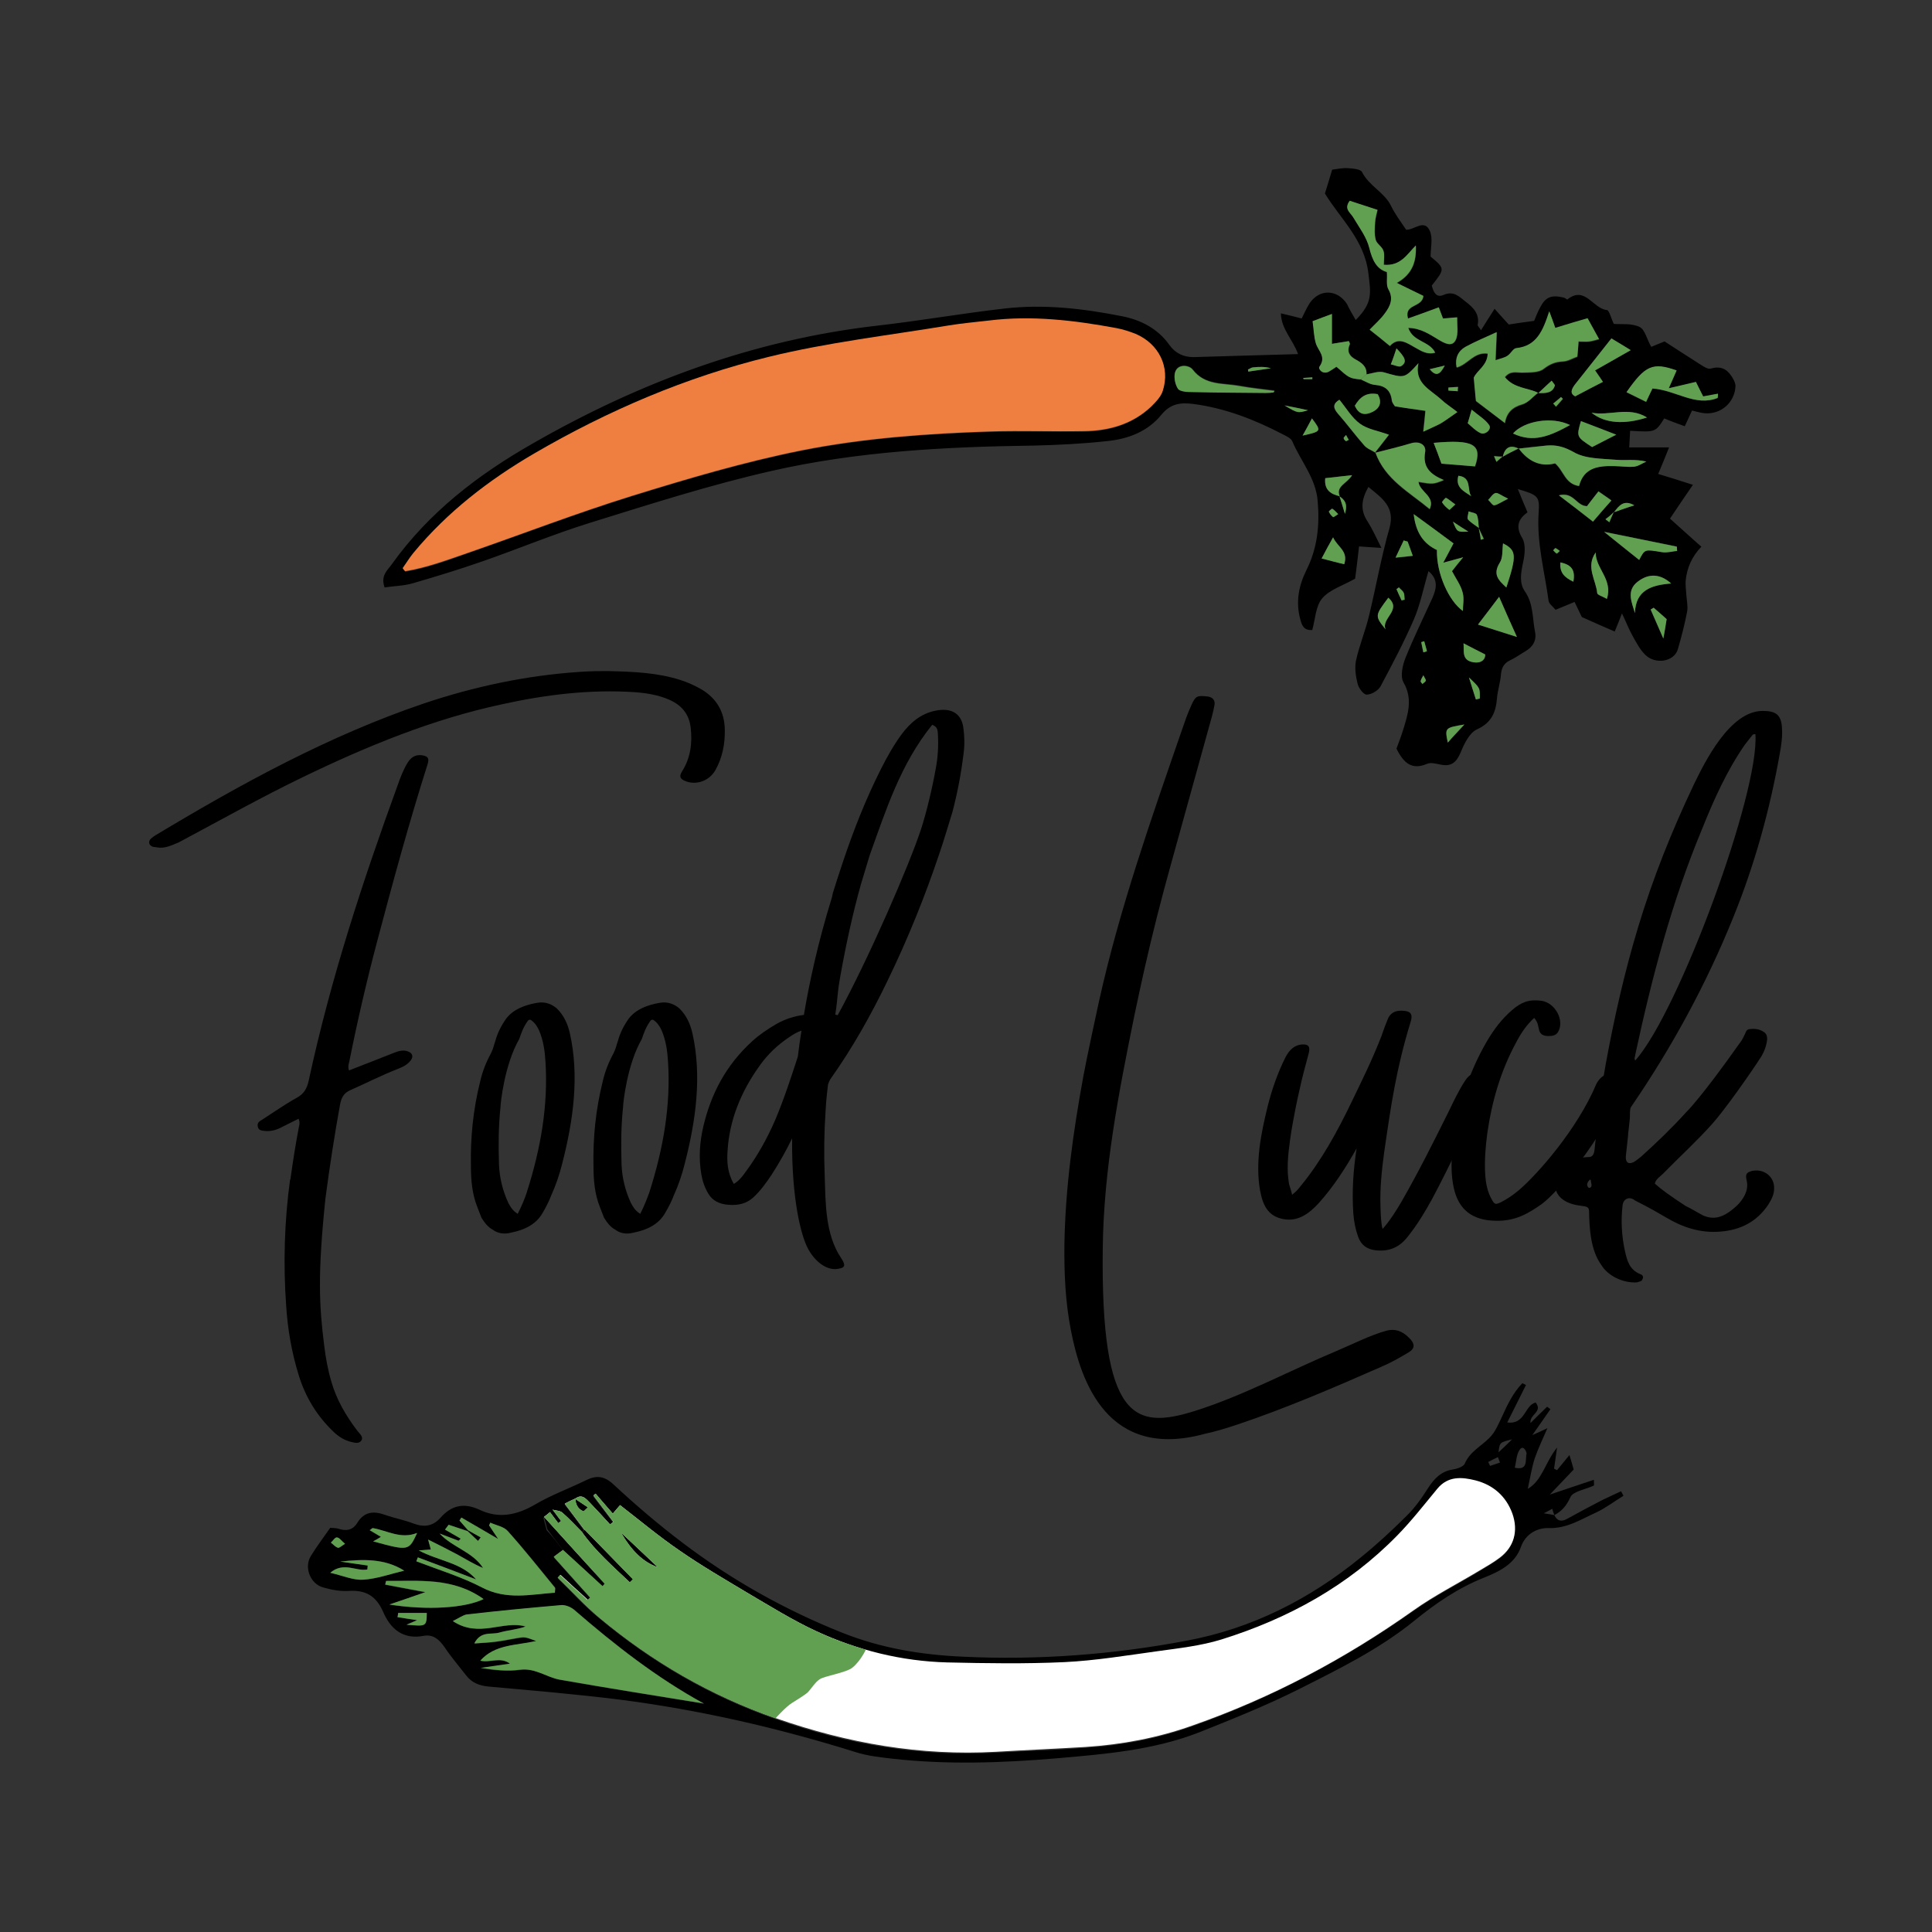 <?xml version="1.0" encoding="utf-8"?>
<!-- Generator: Adobe Illustrator 19.0.0, SVG Export Plug-In . SVG Version: 6.00 Build 0)  -->
<svg version="1.1" id="Calque_1" xmlns="http://www.w3.org/2000/svg" xmlns:xlink="http://www.w3.org/1999/xlink" x="0px" y="0px"
	 viewBox="0 0 640 640" style="enable-background:new 0 0 640 640;" xml:space="preserve">
<rect x="0" y="0" width="640" height="640" fill="#333333" stroke="none"/>
<style type="text/css">
	.st0{fill:#EE7F41;}
	.st1{fill:#60A050;}
	.st2{fill:#FFFFFF;}
</style>
<path id="XMLID_785_" d="M449.1,106c5.7-5.7,5-8.9,4.2-15.4c-1.3-11.2-9.3-18.1-14.4-26.5c0.9-2.8,1.6-5.3,2.4-7.9
	c1.7-0.2,3.4-0.6,5.1-0.5c1.7,0.1,4.3,0.3,4.8,1.3c2.3,4.6,7.4,6.7,9.6,11.2c1.3,2.7,3.2,5.2,5,7.9c2.6,0.2,6.1-3.8,7.9,0.5
	c1,2.4,0.2,5.6,0.2,8.4c4.8,4,4.8,4,0.4,9.6c0.5,2,1.4,4.2,3.9,3.1c3.4-1.5,5.2,0.6,7.4,2.3c2.5,1.9,4.6,4.1,3.9,7.6
	c-0.1,0.3,0.4,0.7,1.1,1.8c1.4-2.3,2.8-4.4,4.5-7.1c2.4,2.7,3.5,3.9,4.7,5.2c2.5-0.4,5.2-0.8,8.4-1.2c0.5-1.2,1.1-2.8,1.9-4.3
	c1.9-3.7,3.8-4.4,8-3.4c0.4,0.1,1,0.7,1.1,0.6c5.9-4.7,8.5,3.1,13.1,3.5c0.8,0.1,1.4,2.8,2.3,4.6c2.3,0.2,5.8-0.3,8.5,1
	c1.8,0.8,2.4,4,3.9,6.6c1-0.4,2.9-1.2,4.4-1.8c4.2,2.7,8,5.2,11.8,7.6c1.1,0.7,2.6,1.7,3.5,1.4c3.1-0.9,5.2,0,6.8,2.4
	c0.7,1,1.4,2.3,1.4,3.4c-0.2,5.4-4.8,9.4-10.1,9c-1.3-0.1-2.6-0.5-4.3-0.9c-0.7,1.6-1.5,3.2-2.4,5.2c-2.5-0.9-4.7-1.7-6.8-2.6
	c-2.9,4.6-2.9,4.6-11.3,4.1c-0.1,1.8-0.2,3.5-0.3,5.5c4.3,0,8.4,0,13.2,0c-1.3,3.2-2.3,5.8-3.6,8.8c3.7,1.1,7.1,2.2,11.5,3.6
	c-2.6,3.8-5,7.3-7.6,11.2c3.3,2.9,6.6,6,10.4,9.3c-3.1,3.2-4.8,7-5.2,11.3c-0.1,1.4,0.1,2.9,0.2,4.4c0.1,1.9,0.6,3.9,0.3,5.7
	c-0.8,4.2-1.9,8.5-3.1,12.6c-1.2,4.1-7.5,5.2-10.9,1.7c-1.7-1.7-2.8-3.9-4-6c-1.3-2.3-2.2-4.7-3.6-7.6c-0.9,2.3-1.6,4.1-2.4,6
	c-3.5-1.5-6.7-2.9-10.9-4.8c-0.3-0.7-1.3-2.6-2.4-5c-2.2,0.9-4.1,1.7-6.3,2.6c-0.8-1-2.1-1.9-2.3-2.9c-1.3-9.7-4-19.3-3.3-29.3
	c0.4-5.5-0.3-5.8-6.9-7.8c1.2,2.9,2.1,5.2,3.2,7.7c-3,2.2-4.1,4.7-1.7,8.6c1.2,2.1,0.8,5.6,0.2,8.2c-0.7,3.4-1.3,6.7,0.7,9.5
	c2.8,4.1,2.4,8.8,3.3,13.3c0.6,2.9-0.8,5.1-3.3,6.5c-1.7,1-3.3,2.2-5.1,3c-2,1-2.7,2.5-2.9,4.7c-0.2,2.6-1.1,5.2-1.3,7.8
	c-0.4,4.7-1.8,8.1-6.6,10.3c-2.5,1.1-4.3,4.8-5.5,7.8c-1.4,3.2-3.1,4.6-6.5,3.9c-1.5-0.3-3.3-0.8-4.5-0.3c-5.1,2.2-7.8-0.2-10.2-5
	c0.6-1.7,1.5-3.9,2.2-6.2c1.6-5.2,3.3-10.3,0.1-15.8c-1.1-2-0.3-5.6,0.7-8.1c2.7-6.7,5.9-13.2,8.9-19.8c1.3-3,2.1-6.1-1.3-8.9
	c-1.7,5.7-2.7,11-4.8,15.9c-3.3,7.6-7.2,15-11.1,22.3c-0.8,1.4-3,2.7-4.6,2.7c-1,0-2.7-2.2-3-3.7c-0.6-2.4-1-5.2-0.5-7.6
	c1.1-5.1,3.2-10,4.4-15.2c2.3-9.6,4-19.3,6.7-28.7c1.9-7-2.4-9.8-7-13.6c-2.3,4.1-2.8,7.6-0.3,11.4c1.6,2.5,2.8,5.2,4.6,8.8
	c-3.1-0.2-4.9-0.3-7.4-0.5c-0.4,3.8-0.9,7.6-1.3,10.7c-4.1,2.3-8.4,3.6-10.9,6.5c-2.2,2.6-2.3,7-3.3,10.5c-3,0.2-3.5-1.8-4-3.7
	c-1.5-5.6-0.5-10.9,2-16c3.7-7.3,4.5-15,3.8-23c-0.6-7.6-5.6-13.2-8.4-19.8c-0.4-1-1.9-1.7-3.1-2.3c-9.4-4.9-19.1-8.7-29.8-10.1
	c-4.2-0.5-7.4-0.1-10.4,3.5c-4.5,5.6-11,8.1-17.9,8.8c-8.1,0.9-16.2,1.3-24.3,1.5c-29.3,0.4-58.5,1.9-87,8.4
	c-20.3,4.6-40.2,11-60.2,17.2c-12.2,3.8-23.9,8.7-36,12.9c-7.5,2.6-15,4.9-22.6,7.1c-3,0.9-6.3,0.9-9.4,1.4c-1.4-4,1-5.7,2.4-7.7
	c12.3-17.2,28.6-29.7,46.7-40c35.4-20.3,73.1-34.3,113.9-39c14.2-1.6,28.3-4.1,42.4-5.7c13-1.5,25.9,0,38.6,2.5
	c6.4,1.2,12.1,4.1,16,9.6c1.9,2.7,4.7,4,7.9,4c11.3-0.3,22.7-0.7,34.7-1c-1.8-5-5.5-8.1-5.7-13.5c2.6,0.6,4.6,1.1,6.9,1.7
	c0.8-1.6,1.6-3.4,2.6-5c3.3-4.9,9.2-4.7,12.4,0.2C446.9,102.2,447.9,104,449.1,106z M497.8,151.3c-0.9-0.1-1.9-0.1-2.8-0.2
	c0.3,0.6,0.5,1.3,0.8,1.9C496.4,152.5,497.1,151.9,497.8,151.3c1.7-1,3.5-1.9,5.3-2.8c3,4.2,7,6.3,11.9,5c2.9,2.5,3.3,6.8,7.9,7.5
	c1.7-6.2,6.5-6.8,11.7-6.6c2.2,0.1,4.4,0.4,6.5,0.2c1.4-0.2,2.7-1.1,4.1-1.7c-3.7-0.9-7-0.3-10.2-0.6c-4.7-0.4-10-0.3-13.8-2.5
	c-3.2-1.8-5.8-2.5-9.1-2.2c-3.1,0.3-6.1,0.6-9.2,1C500.1,147.2,498.5,148.3,497.8,151.3z M534.6,169.6c2.3-0.7,4.5-1.5,6.8-2.2
	C537.9,165.4,536.3,167.5,534.6,169.6c-0.8,0.9-1.8,1.6-2.7,2.4c0.4,0.3,0.8,0.6,1.3,1C533.6,171.9,534.1,170.8,534.6,169.6z
	 M489.9,174.9c0.2,1.3,0.5,2.6,0.7,3.9c0.3-0.1,0.6-0.2,1-0.3C491,177.3,490.4,176.1,489.9,174.9c-0.2-1.4-0.2-3.1-0.7-4.4
	c-0.3-0.6-1.7-0.8-2.7-1.1c-0.1,0.9-0.6,2.2-0.2,2.7C487.3,173.2,488.7,174,489.9,174.9z M443.8,164.4c0.5,1.5,0.9,3.1,1.8,5.9
	C446.6,166.7,445.2,165.5,443.8,164.4c-1.4-3.3,2.5-4.1,4.1-7c-3.5,0.4-6.2,0.7-8.9,1C438.6,162.3,440.8,163.6,443.8,164.4z
	 M455.5,150c1.3-1.7,2.7-3.5,4.6-5.9c-3.4-1.2-6.9-1.7-9.5-3.6c-2.8-2-4.6-5.3-6.9-8c-2,1.2-2.4,2.5-0.5,4.6c3,3.4,5.7,7.1,8.7,10.5
	c0.9,1.1,2.5,1.6,3.7,2.4c3.2,9,11.3,13.2,18,18.8c2-4.3-3.3-5.6-3.7-9c4.8,0.8,4.8,0.8,8.4-0.6c-4.4-1.8-7.2-4.1-6.2-9.3
	c0.4-2.3-1.8-3.7-4.6-2.9C463.5,148,459.5,148.9,455.5,150z M450.7,125.7c1.6,0.6,3.1,1.6,4.7,1.8c3.4,0.2,5.2,1.8,5.6,5.2
	c0.1,0.8,0.8,1.5,1,1.9c3.6,0.5,6.7,1,10.1,1.5c-0.3,2.5-0.4,4.3-0.7,6.9c2.5-1.2,4.3-1.9,5.9-2.8c1.6-0.9,3.1-2.1,5.4-3.7
	c-2.1-1.6-3.8-2.7-5.3-4.1c-3.6-3.3-9.1-5.3-7.6-12.1c-4.7,5.2-4.6,5-11.6,3c-1.6-0.5-3.7,0.4-5.6,0.7c0.2-2.7-1.7-3.9-3.6-5
	c-2-1.2-2.8-2.7-1.8-4.9c0.1-0.3-0.2-0.7-0.3-1.1c-1.7,0.3-3.3,0.5-5.6,0.9c0-3.5,0-6.4,0-9.9c-2.3,0.9-4.2,1.6-6.4,2.4
	c0.4,2.7,0.4,5.2,1.1,7.4c0.8,2.5,3.4,4.3,1.2,7.6c-0.6,0.9,1.1,2.8,3.1,1.7c0.9-0.5,1.7-1.1,2.5-1.6
	C447,125.3,447,125.3,450.7,125.7z M509.6,130.2c-3.5-1.7-8-1.5-11-5.1c1.7-2.2,3.7-1.5,5.6-1.5c2.5-0.1,5.6,0.1,7.3-1.3
	c2.1-1.6,3.9-2.3,6.4-2.4c1.6-0.1,3.2-1,4.7-1.6c0.1-1.8,0.2-3.3,0.4-5c1.3,0,2.4,0.1,3.4,0c1-0.1,1.9-0.4,3.4-0.8
	c-1.4-2.4-2.4-4.4-3.8-6.9c-3.5,1-6.9,2.1-10.7,3.2c-0.6-1.6-1.1-3.1-2-5.5c-2.1,6.5-4.2,11.5-10.9,12.2c-1,0.1-1.8,1.8-2.9,2.5
	c-1,0.6-2.2,0.8-4,1.5c0.2-3.5,0.3-6.3,0.4-9.3c-3.9,1.8-7.3,3.2-10.4,4.9c-2.4,1.4-3.5,3.7-2.9,6.8c3.8-1,5.7-5.3,10.3-4.6
	c-0.1,3.9-3.6,5.6-4.6,8c0.3,2.9,0.5,5.3,0.7,7.7c2.9,2.2,6,4.5,9.6,7.3c0.6-3.6,2.6-5.3,5.8-6.2
	C506.3,133.3,507.8,131.4,509.6,130.2c2.5,0.1,4.8,0.1,5.5-2.6c-0.4-0.5-0.8-1-1.1-1.5C512.5,127.4,511.1,128.8,509.6,130.2z
	 M133.4,188.2c0.3,0.4,0.5,0.8,0.8,1.2c7-1.1,13.8-3.6,20.5-6c18.2-6.3,36.3-13.3,54.7-19c18.4-5.7,37-11.2,55.9-15
	c20.6-4.1,41.7-5.7,62.8-6.3c10.3-0.3,20.6,0,30.9-0.1c8.3-0.1,16.1-2.3,22.3-8.2c1.5-1.5,3.2-3.3,3.8-5.2c2.5-7.9-1.3-15.6-9-18.8
	c-2-0.8-4.1-1.5-6.3-1.9c-14.1-2.7-28.2-4.3-42.5-2.5c-4.4,0.5-8.7,0.9-13.1,1.6c-19.9,3.3-40.1,5.6-59.6,10.4
	c-27.4,6.7-53.3,17.7-77.7,32c-15.1,8.8-28.8,19.3-40,32.9C135.7,184.7,134.6,186.5,133.4,188.2z M458.4,87.7c0-1.8,0.3-3.4-0.1-4.7
	c-0.4-1.3-2.1-2.2-2.5-3.5c-0.5-1.8-0.3-3.8-0.2-5.8c0.1-1.4,0.5-2.8,0.8-4.1c-3.5-1.1-6.4-2.1-9.2-3c-2,2.7,0.2,3.8,1.1,5.4
	c2,3.3,4.5,6.6,5.4,10.3c1,4,2.3,6.9,5.8,7.9c0.1,2.3-0.3,4.3,0.5,5.7c1.7,3.1,0.6,5.6-1.1,7.9c-1.5,2-3.5,3.8-5.1,5.5
	c2.1,1.7,4.1,3.3,6.7,5.4c2.8-3.1,5.5-1.1,8.5,0.6c1.8,1,3.9,2.4,6.5,1.6c-1.9-4-7.3-3.5-8.9-8.2c4.2,0.1,7.1,2.1,10,3.9
	c2,1.2,4.5,2.5,5.7,0.1c1-2.1,0.4-5,0.5-7.5c-1.6,0.1-3.3,0.3-4.7,0.4c-0.6-1.5-1-2.6-1.4-3.7c-3.7,1.3-6.9,2.5-10.2,3.7
	c-1.4-5,4.7-3.5,5.1-7.5c-2.4-1.2-4.9-2.4-8.8-4.3c5.3-3,6.5-7.3,6.3-12.4C466.1,84.3,464,88.2,458.4,87.7z M547.4,128.7
	c7.7,0.6,14.2,6.1,21.6,3.2c0-0.5,0-1,0.1-1.4c-1.6,0.3-3.1,0.6-4.9,0.9c-0.8-1.6-1.5-3.1-2.4-4.8c-2.9,0.7-5.5,1.3-9,2.1
	c1.1-2.5,1.8-4.2,2.6-5.9c-7.8-2.8-10.4-1.7-16.6,7.2c2.2,1.1,4.3,2.1,6.5,3.2C546.2,131.1,546.7,130,547.4,128.7z M484.6,202.4
	c0-1.9,0.5-4.2-0.1-6.2c-0.7-2.4-2.2-4.5-3.5-7c1-1.3,2.1-2.6,3.7-4.6c-2.5,0.7-4.1,1.1-6.6,1.8c1.4-2.6,2.3-4.2,3.4-6.4
	c-4.3-3.2-8.4-6.2-13.2-9.7c0.7,6.1,3.3,9.8,7.7,11.9C475.8,189.9,480,199.1,484.6,202.4z M421.9,130c0.1-0.2,0.2-0.5,0.3-0.7
	c-3.9-0.5-7.8-0.9-11.6-1.6c-5.4-1-11.4,0-15.5-5.4c-1.1-1.4-4.6-2-5.7,0.5c-0.7,1.6-0.2,4.3,0.8,5.8c0.7,1,3.2,1.1,4.9,1.1
	c8.1,0.2,16.2,0.2,24.2,0.3C420.2,130.2,421.1,130.1,421.9,130z M540.2,116c-2.5-1.5-4.3-2.6-6.4-3.9c-4,5-8,10.2-12.1,15.3
	c-1.2,1.6-1.7,3,0.1,3.9c3.3-1.7,6.3-3.3,9.2-4.8c-0.7-1.1-1.6-2.2-2.6-3.8C532,120.7,535.1,118.9,540.2,116z M477.5,153.6
	c4,0.3,7.6,0.6,11.2,0.9c2.5-7.3-0.5-9-13.7-7.8C475.8,148.9,476.6,151.1,477.5,153.6z M543,185.5c1.9-3.7,1.9-3.5,7.3-2.7
	c1.7,0.3,3.5-0.2,5.2-0.4c0-0.5,0-0.9-0.1-1.4c-7.7-1.5-15.3-3.1-24.1-4.9C535.7,179.7,539.3,182.6,543,185.5z M520.1,140.8
	c-6.2-3-15.4-1.3-18.9,2.8C507.9,146.8,513.4,144.5,520.1,140.8z M496.6,197.7c-2.5,3.3-4.6,6.1-7,9.2c4.2,1.3,8.1,2.6,12.9,4.1
	C500.3,206.2,498.5,202,496.6,197.7z M527.7,172.8c2.4-2.8,4.1-4.8,6.1-7.1c-1.6-1.1-2.9-2-4.3-3c-1.5,2-2.8,3.6-3.8,4.9
	c-3.6-0.1-4.3-4.9-9.3-3.6C520.6,167.3,523.9,169.8,527.7,172.8z M523.7,139.5c-1.5,5.2-1.5,5.2,3.7,8.6c2.5-1.3,5.2-2.7,8-4.1
	C531.4,142.4,527.8,141,523.7,139.5z M497.9,180c-0.3,2.2,0,4.8-1.1,6.5c-2.4,3.8-0.4,5.8,2.2,8.2C502.5,184,502.3,182.3,497.9,180z
	 M541.6,203.1c0.2-7.7,5.6-9.3,12-9.8c-3.5-3.2-7.4-3.5-11.1-0.6C538.7,195.6,540.5,199.5,541.6,203.1z M528.6,183
	c-3.4,4.7,0.1,9.1,0.5,13.5c0.1,0.7,1.8,1.1,3.2,1.9C534.4,192,528.5,188.3,528.6,183z M527.2,136.7c4.4,3.6,10.9,4,18.4,1.6
	C539.5,134.5,533.1,137.9,527.2,136.7z M448.8,134.4c1.4,3.2,3.6,3.2,6,1.9c2.5-1.3,3-3.3,1.6-5.8
	C452.5,129.8,450.4,131.7,448.8,134.4z M437.8,185c3.1,0.8,5.3,1.3,7.5,1.9c1.4-4.5-2.2-5.7-3.7-8.9
	C440.2,180.5,439.2,182.3,437.8,185z M459.9,198c-4.5,6-4.5,6-0.9,10.5C457.4,204.8,464.6,202.1,459.9,198z M486.2,140.2
	c1.4,1.1,2.6,2.5,4.1,3.2c1.7,0.9,4-1.2,3-2.6c-1.3-1.9-3.5-3.2-5.8-5.1C487,137.7,486.6,138.9,486.2,140.2z M484.8,213.1
	c0.3,2.5-0.8,5.7,3.4,6.3c2.8,0.4,3.8-1.2,3.8-2.6C489.2,215.3,487.1,214.3,484.8,213.1z M552.1,205.1c-1.5-1.3-2.9-2.5-4.3-3.7
	c-0.3,0.2-0.7,0.4-1,0.6c1.3,3,2.6,6,4.2,9.6C551.5,208.9,551.8,207.2,552.1,205.1z M462.6,115.4c-0.8,2.4-1.3,3.9-1.8,5.3
	c1.1,0.2,2.7,1.1,3.4,0.6C466.4,119.9,465.3,118.2,462.6,115.4z M431.5,144.3c6.3-1.5,6.3-1.5,3.1-5.7
	C433.5,140.7,432.5,142.5,431.5,144.3z M485.1,240c-6.5,1.1-6.5,1.1-5.5,6C481.4,244,482.7,242.6,485.1,240z M499.6,165.2
	c-2.2-1-3.3-2-4.2-1.9c-0.9,0.2-1.6,1.5-2.5,2.3c0.7,0.6,1.4,1.9,2,1.8C496.2,167.2,497.3,166.3,499.6,165.2z M487.4,164.4
	c-1.6-2,0.3-6.3-4.3-6.8C482,161.6,485.1,162.8,487.4,164.4z M516.9,186.3c-0.3,3.5,1.4,5,4.3,6.4
	C521.9,188.8,520.6,187.1,516.9,186.3z M466.3,179.4c-0.4-0.1-0.9-0.2-1.3-0.3c-0.7,1.6-1.5,3.2-2.7,5.7c2.5-0.3,3.9-0.4,5.7-0.6
	C467.4,182.2,466.8,180.8,466.3,179.4z M488.9,231.7c0.4-0.1,0.9-0.2,1.3-0.3c0.1-3.5,0.1-3.5-3.6-7
	C487.6,227.5,488.2,229.6,488.9,231.7z M482.1,167.1c-1.3-0.9-2.1-1.7-3.1-2.2c-0.2-0.1-1.4,1.4-1.3,1.5c0.6,1,1.5,1.8,2.4,2.5
	C480.1,169,481.1,168,482.1,167.1z M413.4,122.4c0,0.2,0.1,0.5,0.1,0.7c2.5-0.4,5-0.7,7.5-1.1c-2-0.6-4-0.5-5.9-0.3
	C414.5,121.8,414,122.2,413.4,122.4z M481.3,172.8c1.4,3.4,1.4,3.4,5.1,3.3C484.3,174.8,482.8,173.8,481.3,172.8z M473.6,122.3
	c1.9,2.3,3.3,2,5-1.2C476.3,121.7,475,122,473.6,122.3z M425.5,134.3c4.4,2.6,4.4,2.6,7.8,1.6C430.6,135.3,428.6,134.9,425.5,134.3z
	 M482.9,129.6c0-0.5,0.1-1,0.1-1.5c-1.1,0.1-2.1,0.2-3.2,0.2c0,0.3,0,0.7,0,1C480.8,129.4,481.8,129.5,482.9,129.6z M464.3,198.9
	c0.3-0.1,0.6-0.2,1-0.3c-0.1-0.8,0-1.6-0.3-2.3c-0.3-0.7-1-1.2-1.6-1.8c-0.3,0.2-0.5,0.4-0.8,0.6
	C463.2,196.4,463.7,197.7,464.3,198.9z M514.5,133.7c0.3,0.4,0.6,0.7,1,1.1c0.8-0.9,1.5-1.8,2.3-2.6c-0.2-0.2-0.4-0.4-0.6-0.6
	C516.3,132.2,515.4,132.9,514.5,133.7z M471.5,216.1c0.4-0.1,0.8-0.2,1.2-0.3c-0.3-1.1-0.6-2.2-0.9-3.3c-0.3,0.1-0.7,0.2-1,0.3
	C471,213.8,471.2,215,471.5,216.1z M443.3,170.3c-0.8-0.8-1.3-1.4-2-1.8c-0.1-0.1-1.2,0.8-1.1,1c0.3,0.7,0.8,1.3,1.4,1.8
	C441.8,171.4,442.5,170.8,443.3,170.3z M471.5,223.7c-0.5,0.9-0.8,1.4-0.9,1.9c-0.1,0.3,0.4,0.6,0.6,0.9c0.4-0.4,1-0.7,1.1-1.1
	C472.4,225.1,471.9,224.6,471.5,223.7z M431.7,125.2c0.1,0.1,0.1,0.3,0.2,0.4c1,0,1.9,0,2.9,0c0-0.2,0-0.4,0-0.6
	C433.7,125.1,432.7,125.2,431.7,125.2z M445.9,144.1c-0.4,0.5-0.8,0.8-0.8,1c0.1,0.4,0.4,0.8,0.7,1c0.2,0.1,0.6-0.3,1-0.4
	C446.5,145.2,446.2,144.7,445.9,144.1z M516.7,182.5c-0.5-0.4-0.9-0.8-1.4-1c-0.2-0.1-0.5,0.4-0.8,0.7c0.4,0.4,0.8,0.8,1.2,1.1
	C515.8,183.5,516.3,182.9,516.7,182.5z"/>
<path id="XMLID_718_" d="M514.9,501.9c0.9,2,2.4,2.3,4.3,1.2c3.8-2.1,7.7-4.2,11.6-6.2c2-1,4.1-1.9,6.2-2.9c0.3,0.5,0.5,1,0.8,1.5
	c-3,1.8-5.8,4-9,5.5c-5.1,2.3-9.7,5.4-15.9,5.2c-3.4-0.1-7.5,1.7-9.1,6.3c-2,5.7-7.4,8.2-12.4,10.2c-8.5,3.4-15.9,8.5-22.9,14.2
	c-11.7,9.5-25.2,16.1-38.5,22.8c-10.6,5.3-21.6,9.7-32.6,14.1c-15.3,6-31.6,7.3-47.8,8.7c-18,1.5-36,2.1-53.9,0.1
	c-4.1-0.5-8.3-0.9-12.3-2.2c-25.6-8-51.7-14-78.3-17.4c-14.4-1.8-28.8-3-43.2-4.3c-3.1-0.3-5.5-1.2-7.4-3.6c-2.4-3.1-5-6.1-7.2-9.4
	c-1.8-2.6-3.8-4.4-7-3.8c-6.9,1.3-11-2.4-13.4-8c-2.3-5.2-5.7-7.2-11.2-6.9c-2.8,0.2-5.7-0.3-8.5-1.1c-4.4-1.1-6.6-6.7-4.2-10.5
	c1.9-3.1,4.1-6,6.4-9.3c0.6,0.1,1.7,0,2.7,0.3c2.6,0.9,4.8,0.5,6.3-2c2.3-3.7,5.4-3.9,9.1-2.6c3.1,1.1,6.4,1.7,9.5,2.9
	c3.5,1.3,6.4,0.9,8.9-1.9c3.6-4.1,7.7-5.1,12.9-2.7c6.4,3.1,12.5,1.8,18.6-1.8c5.3-3.1,11.1-5.2,16.6-7.9c3.6-1.8,6.2-1.5,9.3,1.4
	c7.2,6.7,14.8,13.2,22.6,19.1c16.3,12.4,34.1,22.4,53.2,30c12.8,5.1,26.2,7.3,39.9,7.9c24.9,1.2,49.7-0.7,74.1-5.3
	c21.5-4,40.7-13.7,57.7-27.6c5.3-4.3,10.3-8.9,15.1-13.7c2.8-2.7,5.1-6,7.2-9.3c2-3.1,4.3-5.5,8.1-6.1c1.4-0.2,3.5-0.9,4-1.9
	c1.7-4,5.3-5.7,8.1-8.5c2-1.9,3.1-4.7,4.3-7.2c1.8-4,3.7-7.9,6.7-11c0.4,0.2,0.8,0.4,1.2,0.6c-2,4-4,8-6.2,12.4
	c6,0.8,5.7-5.7,9.4-6.6c2.5,3.1-2.1,3.9-1.7,6.8c2-2,3.7-3.7,5.5-5.4c0.4,0.3,0.7,0.5,1.1,0.8c-1.7,2.5-3.5,5-6,8.6
	c2.4-1.1,3.4-1.5,5-2.3c-1.6,3.7-3.1,6.8-4.2,10c-1,3.1-1.5,6.4-2.3,10.1c4.8-2.8,5.6-8.5,9.7-13.7c-0.5,3.3-0.7,5.2-1,7
	c0.3,0.2,0.6,0.3,1,0.5c1.2-1.5,2.5-3,4.1-5c0.6,1.9,1,3.4,1.4,4.8c-2.4,2.5-4.6,4.8-7.9,8.3c5.7-1.9,10-3.4,14.6-4.9
	c0,1.2,0.1,1.8,0,1.9c-2.7,1.3-7,1.9-7.8,3.9C518.8,499,517.3,500.6,514.9,501.9c-0.3-0.7-0.5-1.4-0.7-2.1c-0.7,0.4-1.4,0.8-2.8,1.5
	C513.2,501.6,514.1,501.7,514.9,501.9z M505.7,481.4c-0.4-1.5-1.4-2.6-2.4-1c-1,1.6-1,3.8-1.5,5.8
	C506.3,487.2,505.2,483.7,505.7,481.4z M186.7,513.8l-0.1-0.1c-1,0.7-1.9,1.4-3.1,2.3c4,4.5,8,9,12.1,13.5c-0.3,0.3-0.6,0.5-0.9,0.8
	c-3-2.8-6.1-5.6-9.1-8.3c-0.3,0.3-0.6,0.6-0.8,0.9c4.5,4.4,8.8,9.2,13.7,13.2c17.5,14.6,36.7,25.8,58.5,33.4
	c23.8,8.4,47.9,12.5,72.9,11.1c9.9-0.5,19.7-0.9,29.6-1.6c12.1-0.8,23.9-3,35.4-7.1c26.2-9.3,50.6-22.2,73.3-38.2
	c6.9-4.9,14.6-8.8,21.9-13.2c2.3-1.4,4.5-2.7,6.6-4.2c4.8-3.6,6.2-8.9,4.2-14.6c-2.1-5.9-6.4-9.5-12.2-11c-4.4-1.1-9.1-1.7-12.7,2.8
	c-4.2,5.3-8.5,10.6-13.2,15.4c-16.3,16.7-36.2,27.6-58.3,34.5c-6.9,2.1-14.2,2.9-21.3,3.9c-10.2,1.4-20.4,3.1-30.7,3.6
	c-12.9,0.6-25.9,0.4-38.8,0.1c-15.1-0.4-29.6-3.9-43.3-10.3c-7.9-3.7-15.4-8.3-23-12.8c-7.6-4.4-15.1-8.9-22.3-13.9
	c-6.8-4.7-13.2-10.1-19.8-15.1c-0.6,0.7-1.2,1.3-2.4,2.8c-2.2-2.5-3.9-4.6-5.7-6.6c-0.2,0.2-0.4,0.4-0.7,0.6
	c2.2,2.9,4.4,5.8,6.6,8.7c-0.4,0.3-0.7,0.6-1.1,0.9c-2.2-2.4-4.4-4.8-6.6-7.1c-1.3-1.4-2.7-3.2-5-1.4l0.1-0.1
	c-1.1,0.5-2.1,1-3.5,1.7c2.4,3.1,4.4,5.8,6.4,8.5c-0.3,0.3-0.6,0.5-0.8,0.8c-2.1-2.1-4.1-4.4-6.4-6.3c-0.8-0.7-2.2-0.7-3.3-1
	c-0.3,0.3-0.6,0.5-0.9,0.8c-0.7,0.5-1.3,1-2,1.6c0.4,1.4,0.7,2.7,1.1,4.1C183.1,509,184.9,511.4,186.7,513.8z M155,507.2
	c-2.1-0.7-4.2-1.4-6.3-2.1c-0.4,0.5-0.8,1.1-1.2,1.6c1.7,1,3.5,2,5.2,3c-0.2,0.2-0.5,0.5-0.7,0.7c-2.1-0.8-4.2-1.6-6.3-2.4
	c4.4,4.7,10.9,6,14.4,11.4c-3-1.2-5.8-2.9-8.6-4.5c-3-1.6-6-3.1-9.6-4.9c0.5,1.7,0.7,2.5,0.9,3.3c-1.1,0.1-2.1,0.2-4,0.3
	c6.8,3.6,14.1,4,19,9.6c-6.4-2.4-12.9-4.8-19.3-7.3c-0.2,0.4-0.3,0.9-0.5,1.3c7.3,2.9,14.9,5.1,21.8,8.7c8.1,4.2,16,2.2,24.1,1.7
	c0-0.9,0.2-1.5,0-1.7c-5.1-6.3-10.2-12.6-15.6-18.7c-1.3-1.5-3.9-1.9-5.8-2.8c-0.1,0.3-0.3,0.6-0.4,0.9c0.7,1.1,1.5,2.2,3,4.5
	c-5-2.9-8.6-5-12.2-7.1c-0.2,0.3-0.4,0.6-0.6,1c1,1.1,1.9,2.2,2.9,3.3L155,507.2z M150,537c8.7,5.8,16.7-0.4,24.3,1.9
	c-2.9,1-5.9,1.2-8.7,2c-2.5,0.7-6-0.8-8.3,3.6c3-0.3,5.1-0.3,7.2-0.6c2.4-0.3,4.7-0.8,7.1-1.2c2.5-0.4,2.5-0.3,6.2,1
	c-6.8,1.4-13.7,1.1-18.5,6.5c3.2,0.8,6.5-1.5,9.8,1c-3.2,0.5-6.5,0.9-9.7,1.4c4.5,0.8,8.8,1.2,13.1,0.6c5-0.7,8.7,2.5,13.1,3.3
	c15.9,2.8,31.8,5.3,47.7,7.9c-15.7-8.6-29.6-19.5-43-31.1c-1.1-0.9-2.8-1.6-4.2-1.5c-10.5,0.9-20.9,1.9-31.3,3.1
	C153.4,535,152.2,536,150,537z M127.9,523.7c-0.1,0.4-0.2,0.9-0.3,1.3c4,0.8,8.1,1.5,13.3,2.5c-4.5,1.5-7.8,2.7-11.9,4.1
	c12.6,1.9,25,1.1,31.2-1.8C150.1,522.4,138.9,523.7,127.9,523.7z M133.9,520.3c-6.5-4.1-13.8-3.9-21.2-3c3,0.4,6.1,0.9,9.1,1.3
	c0,0.4-0.1,0.9-0.1,1.3c-3.7,0.7-7.8-2.7-12.3,1.1c4.3,1,7.7,2.6,10.9,2.3C124.8,523.1,129.3,521.4,133.9,520.3z M123.6,510.6
	c11.8,3.2,11.8,3.2,14.5-2.8c-5.4,2.1-9.9-0.8-14.7-1.6c-0.2,0-0.6,0.4-1,0.7c1.3,0.8,2.4,1.4,3.7,2.2
	C125.2,509.7,124.7,510,123.6,510.6z M131.9,534.3c-0.1,0.5-0.2,0.9-0.3,1.4c1.9,0.3,3.7,0.6,6.5,1c-1.7,0.7-2.5,1-3.5,1.5
	c6.6,0.6,6.6,0.6,6.7-3.9C138.3,534.3,135.1,534.3,131.9,534.3z M114.3,511.4c-1.2-1-1.9-2-2.7-2.1c-0.6-0.1-1.3,1.1-2,1.7
	c0.8,0.6,1.4,1.4,2.3,1.7C112.4,512.9,113.2,512.1,114.3,511.4z M500.9,476.8c-4.1,1-4.1,1-4.5,4.3
	C497.7,479.9,498.9,478.8,500.9,476.8z M496.9,484.5c-0.2-0.6-0.5-1.2-0.7-1.8c-1.1,0.5-2.1,1-3.2,1.6c0.2,0.4,0.4,0.9,0.6,1.3
	C494.7,485.2,495.8,484.9,496.9,484.5z"/>
<path id="XMLID_704_" class="st0" d="M133.4,188.2c1.2-1.7,2.3-3.5,3.6-5.1c11.2-13.5,24.9-24.1,40-32.9
	c24.4-14.2,50.3-25.3,77.7-32c19.6-4.8,39.7-7.1,59.6-10.4c4.3-0.7,8.7-1.1,13.1-1.6c14.3-1.8,28.5-0.1,42.5,2.5
	c2.1,0.4,4.3,1.1,6.3,1.9c7.7,3.3,11.5,11,9,18.8c-0.6,2-2.3,3.7-3.8,5.2c-6.2,5.9-14,8.1-22.3,8.2c-10.3,0.2-20.6-0.2-30.9,0.1
	c-21.1,0.7-42.2,2.2-62.8,6.3c-18.9,3.8-37.5,9.3-55.9,15c-18.4,5.7-36.5,12.7-54.7,19c-6.7,2.3-13.4,4.8-20.5,6
	C133.9,189,133.7,188.6,133.4,188.2z"/>
<g id="XMLID_842_">
	<path id="XMLID_703_" class="st1" d="M509.5,130.1c-1.7,1.3-3.2,3.3-5.2,3.8c-3.2,0.9-5.2,2.6-5.8,6.2c-3.6-2.7-6.7-5.1-9.6-7.3
		c-0.2-2.5-0.5-4.8-0.7-7.7c1-2.4,4.5-4,4.6-8c-4.6-0.6-6.5,3.6-10.3,4.6c-0.6-3.1,0.5-5.4,2.9-6.8c3.1-1.7,6.5-3.1,10.4-4.9
		c-0.1,3-0.3,5.8-0.4,9.3c1.8-0.6,3-0.8,4-1.5c1.1-0.7,1.8-2.4,2.9-2.5c6.7-0.7,8.8-5.7,10.9-12.2c0.9,2.4,1.5,4,2,5.5
		c3.8-1.2,7.3-2.2,10.7-3.2c1.4,2.5,2.5,4.5,3.8,6.9c-1.5,0.4-2.5,0.7-3.4,0.8c-1,0.1-2.1,0-3.4,0c-0.1,1.8-0.2,3.2-0.4,5
		c-1.5,0.5-3.1,1.5-4.7,1.6c-2.5,0.1-4.3,0.8-6.4,2.4c-1.7,1.4-4.8,1.2-7.3,1.3c-1.9,0-3.8-0.7-5.6,1.5
		C501.6,128.7,506.1,128.4,509.5,130.1L509.5,130.1z"/>
	<path id="XMLID_702_" class="st1" d="M458.4,87.7c5.6,0.5,7.7-3.5,10.6-6.4c0.2,5.2-1,9.4-6.3,12.4c3.8,1.9,6.4,3.1,8.8,4.3
		c-0.4,4-6.5,2.5-5.1,7.5c3.3-1.2,6.5-2.3,10.2-3.7c0.4,1.1,0.8,2.1,1.4,3.7c1.5-0.1,3.1-0.3,4.7-0.4c-0.1,2.5,0.5,5.4-0.5,7.5
		c-1.2,2.5-3.7,1.1-5.7-0.1c-2.9-1.7-5.8-3.8-10-3.9c1.6,4.7,7,4.3,8.9,8.2c-2.6,0.8-4.7-0.6-6.5-1.6c-3-1.7-5.7-3.7-8.5-0.6
		c-2.5-2.1-4.5-3.7-6.7-5.4c1.6-1.7,3.6-3.4,5.1-5.5c1.7-2.3,2.9-4.8,1.1-7.9c-0.8-1.4-0.3-3.5-0.5-5.7c-3.4-1-4.8-3.9-5.8-7.9
		c-0.9-3.7-3.4-6.9-5.4-10.3c-1-1.6-3.1-2.7-1.1-5.4c2.8,0.9,5.8,1.9,9.2,3c-0.3,1.3-0.7,2.7-0.8,4.1c-0.1,1.9-0.3,3.9,0.2,5.8
		c0.3,1.3,2,2.2,2.5,3.5C458.8,84.3,458.4,85.9,458.4,87.7z"/>
	<path id="XMLID_701_" class="st1" d="M452.7,124c1.9-0.3,3.9-1.1,5.6-0.7c7,2,6.9,2.2,11.6-3c-1.5,6.7,4.1,8.8,7.6,12.1
		c1.5,1.4,3.3,2.5,5.3,4.1c-2.3,1.6-3.8,2.7-5.4,3.7c-1.6,0.9-3.4,1.6-5.9,2.8c0.3-2.6,0.5-4.4,0.7-6.9c-3.4-0.5-6.6-0.9-10.1-1.5
		c-0.2-0.4-0.9-1.1-1-1.9c-0.4-3.4-2.2-4.9-5.6-5.2c-1.6-0.1-3.1-1.1-4.7-1.8C451.3,125.1,452,124.5,452.7,124z"/>
	<path id="XMLID_700_" class="st1" d="M455.5,150c4-1,8-2,12-3.2c2.8-0.8,5,0.6,4.6,2.9c-0.9,5.2,1.9,7.5,6.2,9.3
		c-3.6,1.4-3.6,1.4-8.4,0.6c0.4,3.4,5.7,4.8,3.7,9c-6.7-5.6-14.8-9.8-18-18.8L455.5,150z"/>
	<path id="XMLID_699_" class="st1" d="M503.1,148.6c3.1-0.3,6.1-0.7,9.2-1c3.3-0.3,5.9,0.4,9.1,2.2c3.8,2.2,9.1,2.1,13.8,2.5
		c3.2,0.3,6.5-0.3,10.2,0.6c-1.4,0.6-2.7,1.6-4.1,1.7c-2.1,0.2-4.4-0.2-6.5-0.2c-5.2-0.1-10.1,0.4-11.7,6.6c-4.6-0.7-5-5-7.9-7.5
		C510.1,154.8,506.2,152.7,503.1,148.6C503.1,148.5,503.1,148.6,503.1,148.6z"/>
	<path id="XMLID_698_" class="st1" d="M452.7,124c-0.7,0.6-1.3,1.2-2,1.7c-3.7-0.4-3.7-0.4-8-4.2c-0.8,0.5-1.6,1.1-2.5,1.6
		c-2,1.1-3.7-0.8-3.1-1.7c2.3-3.2-0.4-5.1-1.2-7.6c-0.7-2.3-0.7-4.7-1.1-7.4c2.2-0.8,4.1-1.6,6.4-2.4c0,3.5,0,6.5,0,9.9
		c2.2-0.4,3.9-0.6,5.6-0.9c0.1,0.3,0.5,0.8,0.3,1.1c-1,2.3-0.2,3.8,1.8,4.9C451,120.1,452.8,121.3,452.7,124z"/>
	<path id="XMLID_697_" class="st1" d="M547.4,128.7c-0.6,1.3-1.2,2.5-2.1,4.4c-2.2-1.1-4.3-2.1-6.5-3.2c6.2-8.9,8.7-10,16.6-7.2
		c-0.7,1.7-1.5,3.4-2.6,5.9c3.5-0.8,6.1-1.4,9-2.1c0.8,1.7,1.6,3.2,2.4,4.8c1.7-0.3,3.3-0.6,4.9-0.9c0,0.5,0,1-0.1,1.4
		C561.6,134.8,555.1,129.2,547.4,128.7z"/>
	<path id="XMLID_696_" class="st1" d="M484.6,202.4c-4.7-3.3-8.8-12.5-8.6-20.2c-4.5-2.1-7-5.8-7.7-11.9c4.8,3.5,8.9,6.5,13.2,9.7
		c-1.2,2.2-2,3.8-3.4,6.4c2.6-0.7,4.1-1.1,6.6-1.8c-1.6,1.9-2.7,3.3-3.7,4.6c1.3,2.5,2.9,4.6,3.5,7
		C485.1,198.2,484.6,200.5,484.6,202.4z"/>
	<path id="XMLID_695_" class="st1" d="M421.9,130c-0.9,0.1-1.7,0.2-2.6,0.2c-8.1-0.1-16.2-0.1-24.2-0.3c-1.7,0-4.2-0.1-4.9-1.1
		c-1-1.5-1.5-4.3-0.8-5.8c1.1-2.5,4.6-2,5.7-0.5c4.1,5.3,10.1,4.4,15.5,5.4c3.8,0.7,7.8,1.1,11.6,1.6
		C422.1,129.6,422,129.8,421.9,130z"/>
	<path id="XMLID_694_" class="st1" d="M540.2,116c-5.1,2.9-8.3,4.7-11.8,6.7c1.1,1.6,1.9,2.7,2.6,3.8c-2.9,1.5-5.9,3-9.2,4.8
		c-1.8-0.9-1.3-2.3-0.1-3.9c4.1-5.1,8.1-10.3,12.1-15.3C535.9,113.4,537.7,114.4,540.2,116z"/>
	<path id="XMLID_693_" class="st1" d="M477.5,153.6c-0.9-2.5-1.7-4.7-2.6-6.9c13.2-1.2,16.2,0.5,13.7,7.8
		C485.1,154.2,481.5,153.9,477.5,153.6z"/>
	<path id="XMLID_692_" class="st1" d="M455.6,149.9c-1.3-0.8-2.8-1.3-3.7-2.4c-3-3.4-5.7-7.1-8.7-10.5c-1.8-2.1-1.5-3.4,0.5-4.6
		c2.3,2.8,4.1,6,6.9,8c2.5,1.8,6,2.3,9.5,3.6c-1.9,2.4-3.2,4.2-4.6,5.9C455.5,150,455.6,149.9,455.6,149.9z"/>
	<path id="XMLID_632_" class="st1" d="M543,185.5c-3.6-2.9-7.2-5.8-11.6-9.3c8.8,1.8,16.5,3.3,24.1,4.9c0,0.5,0,0.9,0.1,1.4
		c-1.7,0.2-3.5,0.7-5.2,0.4C544.9,182,544.9,181.8,543,185.5z"/>
	<path id="XMLID_620_" class="st1" d="M520.1,140.8c-6.7,3.7-12.2,6-18.9,2.8C504.8,139.5,514,137.8,520.1,140.8z"/>
	<path id="XMLID_619_" class="st1" d="M496.6,197.7c1.9,4.3,3.7,8.5,5.9,13.3c-4.8-1.5-8.7-2.8-12.9-4.1
		C492,203.8,494.1,201,496.6,197.7z"/>
	<path id="XMLID_618_" class="st1" d="M527.7,172.8c-3.8-3-7.1-5.5-11.3-8.7c5-1.2,5.7,3.5,9.3,3.6c1-1.3,2.2-2.9,3.8-4.9
		c1.4,1,2.7,1.8,4.3,3C531.8,168,530.2,169.9,527.7,172.8z"/>
	<path id="XMLID_616_" class="st1" d="M523.7,139.5c4.1,1.6,7.7,2.9,11.7,4.5c-2.9,1.5-5.5,2.8-8,4.1
		C522.2,144.7,522.2,144.7,523.7,139.5z"/>
	<path id="XMLID_615_" class="st1" d="M497.9,180c4.5,2.3,4.6,3.9,1.1,14.6c-2.6-2.4-4.6-4.3-2.2-8.2
		C497.9,184.8,497.6,182.2,497.9,180z"/>
	<path id="XMLID_614_" class="st1" d="M541.6,203.1c-1.1-3.6-2.9-7.5,0.9-10.4c3.7-2.9,7.6-2.6,11.1,0.6
		C547.2,193.8,541.8,195.4,541.6,203.1z"/>
	<path id="XMLID_613_" class="st1" d="M528.6,183c-0.1,5.3,5.8,8.9,3.7,15.4c-1.3-0.8-3.1-1.3-3.2-1.9
		C528.7,192.1,525.2,187.8,528.6,183z"/>
	<path id="XMLID_612_" class="st1" d="M527.2,136.7c5.9,1.2,12.3-2.2,18.4,1.6C538.1,140.7,531.6,140.3,527.2,136.7z"/>
	<path id="XMLID_611_" class="st1" d="M448.8,134.4c1.6-2.7,3.7-4.6,7.6-3.8c1.4,2.4,0.9,4.5-1.6,5.8
		C452.4,137.6,450.2,137.6,448.8,134.4z"/>
	<path id="XMLID_605_" class="st1" d="M437.8,185c1.4-2.7,2.4-4.5,3.8-7c1.5,3.3,5.1,4.5,3.7,8.9C443,186.4,440.9,185.8,437.8,185z"
		/>
	<path id="XMLID_604_" class="st1" d="M459.9,198c4.7,4.1-2.5,6.8-0.9,10.5C455.4,204,455.4,204,459.9,198z"/>
	<path id="XMLID_603_" class="st1" d="M486.2,140.2c0.4-1.3,0.7-2.5,1.3-4.5c2.2,1.9,4.5,3.2,5.8,5.1c1,1.4-1.4,3.5-3,2.6
		C488.8,142.7,487.6,141.4,486.2,140.2z"/>
	<path id="XMLID_602_" class="st1" d="M443.8,164.4c-2.9-0.7-5.2-2-4.8-6c2.8-0.3,5.4-0.6,8.9-1C446.2,160.2,442.4,161,443.8,164.4
		L443.8,164.4z"/>
	<path id="XMLID_601_" class="st1" d="M484.8,213.1c2.3,1.2,4.4,2.3,7.2,3.7c0.1,1.4-1,3-3.8,2.6C484,218.8,485.1,215.6,484.8,213.1
		z"/>
	<path id="XMLID_600_" class="st1" d="M552.1,205.1c-0.4,2.2-0.6,3.9-1.1,6.4c-1.6-3.6-2.9-6.6-4.2-9.6c0.3-0.2,0.7-0.4,1-0.6
		C549.3,202.6,550.7,203.8,552.1,205.1z"/>
	<path id="XMLID_599_" class="st1" d="M462.6,115.4c2.7,2.8,3.8,4.5,1.5,5.9c-0.7,0.4-2.2-0.4-3.4-0.6
		C461.3,119.3,461.8,117.8,462.6,115.4z"/>
	<path id="XMLID_598_" class="st1" d="M431.5,144.3c1-1.8,2-3.6,3.1-5.7C437.8,142.9,437.8,142.9,431.5,144.3z"/>
	<path id="XMLID_597_" class="st1" d="M485.1,240c-2.4,2.6-3.8,4-5.5,6C478.6,241.1,478.6,241.1,485.1,240z"/>
	<path id="XMLID_596_" class="st1" d="M499.6,165.2c-2.3,1.1-3.4,2-4.6,2.2c-0.5,0.1-1.3-1.2-2-1.8c0.8-0.8,1.5-2.1,2.5-2.3
		C496.3,163.2,497.4,164.2,499.6,165.2z"/>
	<path id="XMLID_595_" class="st1" d="M487.4,164.4c-2.3-1.6-5.4-2.8-4.3-6.8C487.7,158.1,485.9,162.4,487.4,164.4z"/>
	<path id="XMLID_594_" class="st1" d="M516.9,186.3c3.7,0.8,5,2.5,4.3,6.4C518.3,191.3,516.6,189.8,516.9,186.3z"/>
	<path id="XMLID_593_" class="st1" d="M466.3,179.4c0.5,1.4,1,2.8,1.7,4.7c-1.8,0.2-3.2,0.4-5.7,0.6c1.2-2.5,1.9-4.1,2.7-5.7
		C465.5,179.2,465.9,179.3,466.3,179.4z"/>
	<path id="XMLID_592_" class="st1" d="M488.9,231.7c-0.7-2.1-1.3-4.2-2.3-7.3c3.7,3.5,3.7,3.5,3.6,7
		C489.7,231.5,489.3,231.6,488.9,231.7z"/>
	<path id="XMLID_591_" class="st1" d="M482.1,167.1c-1,0.9-1.9,1.9-2,1.8c-0.9-0.7-1.8-1.5-2.4-2.5c-0.1-0.2,1.2-1.6,1.3-1.5
		C480,165.4,480.8,166.2,482.1,167.1z"/>
	<path id="XMLID_590_" class="st1" d="M489.9,174.9c-1.2-0.9-2.6-1.7-3.6-2.8c-0.4-0.5,0.1-1.8,0.2-2.7c0.9,0.4,2.4,0.5,2.7,1.1
		C489.8,171.8,489.7,173.4,489.9,174.9L489.9,174.9z"/>
	<path id="XMLID_589_" class="st1" d="M413.4,122.4c0.6-0.2,1.1-0.7,1.7-0.7c1.9-0.2,3.9-0.3,5.9,0.3c-2.5,0.4-5,0.7-7.5,1.1
		C413.5,122.9,413.5,122.7,413.4,122.4z"/>
	<path id="XMLID_588_" class="st1" d="M481.3,172.8c1.5,1,3,2,5.1,3.3C482.7,176.3,482.7,176.3,481.3,172.8z"/>
	<path id="XMLID_587_" class="st1" d="M473.6,122.3c1.4-0.3,2.7-0.7,5-1.2C476.9,124.4,475.6,124.7,473.6,122.3z"/>
	<path id="XMLID_586_" class="st1" d="M425.5,134.3c3.1,0.6,5.2,1,7.8,1.6C429.9,136.9,429.9,136.9,425.5,134.3z"/>
	<path id="XMLID_585_" class="st1" d="M534.7,169.7c1.6-2.2,3.2-4.3,6.7-2.3C539.1,168.1,536.9,168.9,534.7,169.7
		C534.6,169.6,534.7,169.7,534.7,169.7z"/>
	<path id="XMLID_584_" class="st1" d="M509.6,130.2c1.5-1.4,2.9-2.7,4.4-4.1c0.4,0.5,0.8,1,1.1,1.5
		C514.4,130.2,512.1,130.3,509.6,130.2C509.5,130.1,509.6,130.2,509.6,130.2z"/>
	<path id="XMLID_583_" class="st1" d="M482.9,129.6c-1-0.1-2.1-0.1-3.1-0.2c0-0.3,0-0.7,0-1c1.1-0.1,2.1-0.2,3.2-0.2
		C482.9,128.6,482.9,129.1,482.9,129.6z"/>
	<path id="XMLID_582_" class="st1" d="M464.3,198.9c-0.6-1.2-1.1-2.4-1.7-3.7c0.3-0.2,0.5-0.4,0.8-0.6c0.5,0.6,1.3,1.1,1.6,1.8
		c0.3,0.6,0.2,1.5,0.3,2.3C465,198.7,464.6,198.8,464.3,198.9z"/>
	<path id="XMLID_581_" class="st1" d="M514.5,133.7c0.9-0.7,1.8-1.5,2.6-2.2c0.2,0.2,0.4,0.4,0.6,0.6c-0.8,0.9-1.5,1.8-2.3,2.6
		C515.2,134.4,514.9,134,514.5,133.7z"/>
	<path id="XMLID_580_" class="st1" d="M471.5,216.1c-0.2-1.1-0.5-2.3-0.7-3.4c0.3-0.1,0.7-0.2,1-0.3c0.3,1.1,0.6,2.2,0.9,3.3
		C472.3,215.9,471.9,216,471.5,216.1z"/>
	<path id="XMLID_579_" class="st1" d="M443.3,170.3c-0.8,0.5-1.5,1.1-1.7,1c-0.6-0.5-1.1-1.1-1.4-1.8c-0.1-0.1,1-1,1.1-1
		C442,168.9,442.5,169.5,443.3,170.3z"/>
	<path id="XMLID_578_" class="st1" d="M471.5,223.7c0.4,0.8,0.9,1.4,0.8,1.8c-0.1,0.4-0.7,0.7-1.1,1.1c-0.2-0.3-0.6-0.7-0.6-0.9
		C470.7,225.1,471,224.6,471.5,223.7z"/>
	<path id="XMLID_577_" class="st1" d="M534.6,169.6c-0.5,1.1-1,2.2-1.5,3.4c-0.4-0.3-0.8-0.6-1.3-1
		C532.8,171.3,533.8,170.5,534.6,169.6C534.7,169.7,534.6,169.6,534.6,169.6z"/>
	<path id="XMLID_576_" class="st1" d="M497.7,151.2c-0.7,0.6-1.3,1.2-2,1.8c-0.3-0.6-0.5-1.3-0.8-1.9
		C495.9,151.2,496.8,151.3,497.7,151.2C497.8,151.3,497.7,151.2,497.7,151.2z"/>
	<path id="XMLID_575_" class="st1" d="M431.7,125.2c1-0.1,2-0.1,3-0.2c0,0.2,0,0.4,0,0.6c-1,0-1.9,0-2.9,0
		C431.8,125.5,431.8,125.4,431.7,125.2z"/>
	<path id="XMLID_574_" class="st1" d="M445.9,144.1c0.3,0.6,0.6,1.1,0.9,1.6c-0.3,0.2-0.8,0.5-1,0.4c-0.3-0.2-0.7-0.6-0.7-1
		C445.1,144.9,445.5,144.6,445.9,144.1z"/>
	<path id="XMLID_573_" class="st1" d="M497.8,151.3c0.7-3,2.4-4.1,5.3-2.7c0,0,0.1-0.1,0.1-0.1C501.3,149.4,499.5,150.3,497.8,151.3
		C497.7,151.2,497.8,151.3,497.8,151.3z"/>
	<path id="XMLID_572_" class="st1" d="M516.7,182.5c-0.5,0.4-0.9,0.9-1,0.9c-0.5-0.3-0.8-0.7-1.2-1.1c0.3-0.2,0.7-0.8,0.8-0.7
		C515.8,181.8,516.2,182.2,516.7,182.5z"/>
	<path id="XMLID_571_" class="st1" d="M489.8,174.9c0.6,1.2,1.1,2.4,1.7,3.6c-0.3,0.1-0.6,0.2-1,0.3
		C490.4,177.5,490.1,176.2,489.8,174.9C489.9,174.9,489.8,174.9,489.8,174.9z"/>
	<path id="XMLID_570_" class="st1" d="M443.7,164.4c1.6,1.1,2.9,2.3,1.8,5.8C444.7,167.5,444.2,165.9,443.7,164.4
		C443.8,164.4,443.7,164.4,443.7,164.4z"/>
</g>
<path id="XMLID_567_" class="st2" d="M180.2,502.5c0.7-0.5,1.3-1,2-1.6c0.9,1.2,1.8,2.4,2.7,3.6c0.3-0.2,0.6-0.4,0.9-0.7
	c-0.9-1.2-1.8-2.5-2.8-3.7c1.1,0.3,2.5,0.3,3.3,1c2.3,2,4.3,4.2,6.4,6.3c4.5,6.4,10.3,11.4,15.9,16.7c0.3-0.3,0.7-0.6,1-1
	c-5.4-5.5-10.7-11-16.1-16.5c-2-2.7-4.1-5.4-6.4-8.5c1.3-0.7,2.4-1.2,3.5-1.7c0.1,2,0.9,3.5,2.7,4.2c0.5-0.4,0.9-0.9,1.4-1.3
	c-1.4-0.9-2.8-1.8-4.2-2.8c2.3-1.8,3.6,0,5,1.4c2.2,2.3,4.4,4.7,6.6,7.1c0.4-0.3,0.7-0.6,1.1-0.9c-2.2-2.9-4.4-5.8-6.6-8.7
	c0.2-0.2,0.4-0.4,0.7-0.6c1.7,2,3.5,4.1,5.7,6.6c1.3-1.5,1.8-2.1,2.4-2.8c6.6,5.1,12.9,10.4,19.8,15.1c7.2,5,14.8,9.4,22.3,13.9
	c7.5,4.4,15,9.1,23,12.8c13.7,6.3,28.2,9.9,43.3,10.3c12.9,0.3,25.9,0.5,38.8-0.1c10.3-0.5,20.5-2.2,30.7-3.6
	c7.2-1,14.5-1.8,21.3-3.9c22.1-6.9,42-17.8,58.3-34.5c4.7-4.8,8.9-10.2,13.2-15.4c3.6-4.4,8.3-3.9,12.7-2.8
	c5.8,1.5,10.1,5.2,12.2,11c2,5.7,0.6,11-4.2,14.6c-2.1,1.6-4.4,2.9-6.6,4.2c-7.3,4.4-15,8.3-21.9,13.2c-22.7,16.1-47,29-73.3,38.2
	c-11.5,4.1-23.3,6.3-35.4,7.1c-9.8,0.6-19.7,1-29.6,1.6c-25.1,1.4-49.1-2.8-72.9-11.1c-21.7-7.6-41-18.8-58.5-33.4
	c-4.9-4.1-9.1-8.8-13.7-13.2c0.3-0.3,0.6-0.6,0.8-0.9c3,2.8,6.1,5.6,9.1,8.3c0.3-0.3,0.6-0.5,0.9-0.8c-4-4.5-8.1-9-12.1-13.5
	c1.2-0.9,2.1-1.6,3.1-2.3c4.4,4,8.7,8,13.1,12c0.2-0.3,0.5-0.5,0.7-0.8C193.7,517.4,187,510,180.2,502.5z M205.8,507.8
	c3.5,5.9,7.3,9.7,12,11.3C214,515.5,210.2,511.9,205.8,507.8z"/>
<path id="XMLID_566_" class="st1" d="M150,537c2.2-1.1,3.4-2,4.6-2.2c10.4-1.2,20.9-2.2,31.3-3.1c1.4-0.1,3.1,0.6,4.2,1.5
	c13.4,11.6,27.3,22.5,43,31.1c-15.9-2.6-31.8-5.1-47.7-7.9c-4.4-0.8-8.1-3.9-13.1-3.3c-4.2,0.6-8.6,0.1-13.1-0.6
	c3.2-0.5,6.5-0.9,9.7-1.4c-3.2-2.4-6.6-0.2-9.8-1c4.8-5.4,11.7-5,18.5-6.5c-3.7-1.4-3.7-1.4-6.2-1c-2.4,0.4-4.7,0.9-7.1,1.2
	c-2.1,0.3-4.2,0.4-7.2,0.6c2.2-4.3,5.7-2.8,8.3-3.6c2.8-0.8,5.9-1,8.7-2C166.7,536.6,158.7,542.8,150,537z"/>
<path id="XMLID_565_" class="st1" d="M155.1,507c-1-1.1-1.9-2.2-2.9-3.3c0.2-0.3,0.4-0.6,0.6-1c3.6,2.1,7.3,4.2,12.2,7.1
	c-1.5-2.3-2.3-3.4-3-4.5c0.1-0.3,0.3-0.6,0.4-0.9c2,0.9,4.5,1.3,5.8,2.8c5.4,6,10.4,12.4,15.6,18.7c0.2,0.3,0,0.8,0,1.7
	c-8.1,0.6-16,2.5-24.1-1.7c-6.9-3.6-14.5-5.9-21.8-8.7c0.2-0.4,0.3-0.9,0.5-1.3c6.4,2.4,12.9,4.8,19.3,7.3c-4.9-5.6-12.2-6-19-9.6
	c2-0.2,2.9-0.2,4-0.3c-0.2-0.8-0.4-1.5-0.9-3.3c3.6,1.8,6.6,3.3,9.6,4.9c2.8,1.5,5.6,3.3,8.6,4.5c-3.5-5.4-10-6.7-14.4-11.4
	c2.1,0.8,4.2,1.6,6.3,2.4c0.2-0.2,0.5-0.5,0.7-0.7c-1.7-1-3.5-2-5.2-3c0.4-0.5,0.8-1.1,1.2-1.6c2.1,0.7,4.2,1.4,6.3,2.1
	c1.1,1.1,2.3,2.1,3.4,3.2c0.3-0.4,0.6-0.7,0.8-1.1C157.8,508.6,156.5,507.8,155.1,507z"/>
<path id="XMLID_564_" class="st1" d="M127.9,523.7c11,0.1,22.2-1.2,32.3,6c-6.2,3-18.6,3.8-31.2,1.8c4.1-1.4,7.4-2.5,11.9-4.1
	c-5.2-1-9.3-1.7-13.3-2.5C127.7,524.5,127.8,524.1,127.9,523.7z"/>
<path id="XMLID_563_" class="st1" d="M133.9,520.3c-4.6,1.1-9.1,2.7-13.6,3c-3.2,0.2-6.6-1.3-10.9-2.3c4.5-3.8,8.7-0.3,12.3-1.1
	c0-0.4,0.1-0.9,0.1-1.3c-3-0.4-6.1-0.9-9.1-1.3C120.2,516.5,127.4,516.2,133.9,520.3z"/>
<path id="XMLID_562_" class="st1" d="M123.6,510.6c1.1-0.6,1.7-0.9,2.6-1.5c-1.3-0.8-2.5-1.5-3.7-2.2c0.5-0.3,0.8-0.7,1-0.7
	c4.8,0.8,9.3,3.8,14.7,1.6C135.4,513.8,135.4,513.8,123.6,510.6z"/>
<path id="XMLID_561_" d="M180.2,502.5c6.7,7.5,13.5,14.9,20.2,22.4c-0.2,0.3-0.5,0.5-0.7,0.8c-4.4-4-8.7-8-13.1-12
	c0,0,0.1,0.1,0.1,0.1c-1.8-2.4-3.6-4.8-5.4-7.2C181,505.3,180.6,503.9,180.2,502.5z"/>
<path id="XMLID_560_" class="st1" d="M131.9,534.3c3.2,0,6.3,0,9.5,0c-0.1,4.5-0.1,4.5-6.7,3.9c1-0.4,1.7-0.7,3.5-1.5
	c-2.8-0.4-4.6-0.7-6.5-1C131.8,535.2,131.9,534.8,131.9,534.3z"/>
<path id="XMLID_559_" class="st1" d="M114.3,511.4c-1.2,0.7-1.9,1.5-2.4,1.3c-0.9-0.3-1.5-1.1-2.3-1.7c0.7-0.6,1.4-1.8,2-1.7
	C112.4,509.3,113.1,510.4,114.3,511.4z"/>
<path id="XMLID_557_" d="M193.7,506.8c5.4,5.5,10.7,11,16.1,16.5c-0.3,0.3-0.7,0.6-1,1c-5.6-5.3-11.4-10.4-15.9-16.7
	C193.1,507.3,193.4,507,193.7,506.8z"/>
<path id="XMLID_556_" d="M205.8,507.8c4.4,4.1,8.2,7.7,12,11.3C213,517.4,209.2,513.7,205.8,507.8z"/>
<path id="XMLID_555_" d="M183.1,500.2c0.9,1.2,1.8,2.5,2.8,3.7c-0.3,0.2-0.6,0.4-0.9,0.7c-0.9-1.2-1.8-2.4-2.7-3.6
	C182.5,500.7,182.8,500.4,183.1,500.2z"/>
<path id="XMLID_554_" d="M190.6,496.6c1.4,0.9,2.8,1.8,4.2,2.8c-0.5,0.4-0.9,0.9-1.4,1.3C191.6,500,190.8,498.6,190.6,496.6
	C190.7,496.5,190.6,496.6,190.6,496.6z"/>
<path id="XMLID_553_" d="M155.1,507c1.4,0.8,2.7,1.5,4.1,2.3c-0.3,0.4-0.6,0.7-0.8,1.1c-1.1-1.1-2.3-2.1-3.4-3.2
	C155,507.2,155.1,507,155.1,507z"/>
<g id="XMLID_345_">
	<path id="XMLID_550_" d="M52,280.7c-0.5-0.1-1-0.1-1.4-0.2c-1.3-0.5-1.6-1.7-0.6-2.7c0.5-0.4,1-0.8,1.5-1.1
		c28.6-17.2,57.7-33.1,89-43.7c16.7-5.6,33.7-9.2,51.1-10.4c3.8-0.3,7.5-0.3,9.7-0.3c9.1,0.2,16.6,0.6,23.9,2.9
		c2.6,0.8,5,1.9,7.4,3.3c4.7,2.9,7.4,7.2,7.5,13.2c0.1,4.7-0.8,9.3-3.1,13.4c-2.1,3.7-6.6,5.2-10.3,3.5c-1.5-0.7-1.7-1.5-0.8-3
		c2.8-4.4,3.5-9.3,2.9-14.5c-0.5-4.7-3.2-7.6-7.1-9.3c-3.6-1.6-7.5-2.2-11.3-2.5c-14.9-1-29.6,0.8-44.1,4
		c-22.9,4.9-44.6,13.8-65.9,24.1c-13.9,6.7-27.4,14.3-41.1,21.6C56.9,280,54.6,281.2,52,280.7L52,280.7z M110.6,474.4
		c-5.6-5.3-9.4-11.6-11.6-18.7c-2.4-7.7-3.7-15.4-4.2-23.1c-1-13.9-0.6-28,1.3-41.9l0.1,0c0.8-5.8,1.7-11.6,2.8-17.3
		c0.2-0.8,0.4-1.7-0.1-2.8c-1.8,0.9-3.6,1.8-5.4,2.7c-2,1.1-4,1.6-6.2,1.3c-0.7-0.1-1.7-0.2-1.9-1.4c-0.3-1.3,0.6-1.8,1.3-2.2
		c3.9-2.5,7.7-5.2,11.7-7.4c2.1-1.2,3.3-2.8,3.9-5.8c7.3-33.8,17.9-66,29.4-97.6c0.9-2.6,1.9-5.2,3.3-7.5c1.4-2.3,3.2-2.9,5.4-2.4
		c1.5,0.4,1.8,1.1,1.2,3c-6.1,19.2-11.4,38.7-16.6,58.3c-3.5,13.2-6.6,26.6-9.3,40.1c-0.2,0.8-0.5,1.6-0.1,2.9
		c5-1.9,9.9-3.9,14.8-5.8c1.7-0.7,3.5-1.2,5.2-0.3c1.1,0.6,1.3,1.6,0.5,2.7c-1.1,1.5-2.6,2.2-4.1,2.8c-5.4,2.1-10.7,4.8-16.1,7.2
		c-1.7,0.8-2.7,2-3.2,4.4c-1.9,10.4-3.5,20.9-4.9,31.4c-2.6,25.2-2.1,35.2-0.4,48.8c0.5,4,1.2,8,2.4,12c1.7,5.9,4.8,11.2,8.6,16.2
		c0.7,0.9,2.1,2,1.3,3.2c-0.8,1.2-2.3,0.7-3.6,0.4C113.9,477,112.2,475.9,110.6,474.4z"/>
	<path id="XMLID_547_" d="M203.9,407.4c-1.7-0.9-2.8-2.4-3.8-4l-1.4-3.6c-1.7-4.3-2.1-8.8-2.1-13.5c-0.2-9.2,0.7-18.7,3.1-28.2
		c0.7-3.1,1.9-6.2,3.6-9.3c0.7-1.4,0.9-2.6,1.4-4c0.7-2.6,1.9-5,3.6-7.4c2.4-3.1,6.2-4.5,10.2-5.2c2.8-0.5,5,0.5,6.6,1.9
		c2.4,2.4,3.6,5.2,4.3,8.3c3.1,14,1.2,28.5-2.6,43.2c-0.9,3.6-2.1,7.1-3.6,10.4c-0.7,1.9-1.7,3.8-2.8,5.7c-2.1,3.8-5.9,5.7-10.4,6.6
		C207.5,409,205.3,408.5,203.9,407.4z M215.1,395c4.7-14.7,7.1-28.9,6.2-43.2c-0.2-3.6-0.7-7.1-2.1-10.4c-0.6-1.3-1.3-2.5-2.7-3.5
		c-0.3-0.2-0.8-0.1-1,0.2c-1.6,2.2-2.2,4.1-2.9,6.1c-4.9,8.5-6.2,21.3-6.2,22.5c-0.7,6.6-0.7,12.8-0.5,19.2
		c0.2,4.3,1.2,8.5,3.1,12.6c0.7,1.2,1.2,2.4,3.1,3.6C213.4,399.5,214.3,397.2,215.1,395z"/>
	<path id="XMLID_543_" d="M267.3,412.9c-1.8-3.7-5.1-15.2-4.9-35.8c-2,4.1-4.2,8-6.7,11.9c-1.8,2.7-3.7,5.4-6.2,7.7
		c-2.1,1.9-4.8,2.7-8.2,2.4c-3-0.2-5.3-1.4-6.6-3.6c-1.3-2.1-2-4.3-2.4-6.6c-0.9-5.4-0.5-10.7,0.7-15.8c2.5-10.6,7.4-20.2,16.2-28.2
		c2.4-2.2,5.1-4,8-5.7c2.8-1.6,5.9-2.6,9.1-3c1.9-11.3,4.8-24.4,9.1-38.3c0.2-0.7,0.4-1.4,0.5-2.1c0.1-0.4,2.7-8.5,3.4-10.5
		c3.5-10.4,7.5-20.6,12.5-30.5c2-4,4.2-7.9,6.9-11.6c2.8-3.7,6.2-6.8,11.3-7.8c5.1-1,8.4,0.9,9.1,5.5c0.4,2.9,0.5,5.8,0.1,8.7
		c-0.8,6.5-2,13-3.7,19.4c-0.3,1-3.3,10.9-4.3,13.7c-4.8,14.3-10.5,28.4-17.2,42.2c-5.4,11.2-11.5,22.1-18.8,32.4
		c-0.4,0.6-0.7,1.3-0.9,1.9c-0.1,1.2-0.3,2.3-0.4,3.5c-0.2,1.7-0.3,3.4-0.4,5.1c-0.5,7.2-0.6,14.5-0.3,21.9c0.3,8.6,0.1,19.1,5.4,27
		c1.8,2.7,1.3,3.4-1.7,3.7C273,420.6,269.2,417,267.3,412.9z M247,388.2c4-5.4,7.2-11.2,9.8-17.2c2.9-6.9,5.2-13.9,7.5-21
		c0.3-2.7,0.7-5.5,1.2-8.6c-1.5,0.5-2.8,1.3-4.1,2.2c-3.9,2.6-7.1,5.7-9.6,9.2c-6.3,8.7-10.2,18.2-10.8,28.6
		c-0.2,3.4-0.1,7,2.1,10.8C245,391,246,389.6,247,388.2z M305.1,274.7c1.7-5.2,3.7-13.4,4.9-20.2c0.7-3.7,0.9-7.4,0.7-11.2
		c-0.1-1.2,0-2.5-1.9-3.2c-10.5,13-15.3,28.2-20.7,43.2l-2.9,9.6c-2.8,10-5,20.2-6.8,30.3c-1.2,6.7-0.7,6.2-1.7,12.9l0.8,0.2
		C287.9,317.3,301.1,286.8,305.1,274.7z"/>
	<path id="XMLID_541_" d="M354.7,440.4c-1.8-9.3-2.2-18.7-2.1-28.1c0.3-18.8,2.9-37.4,6.3-55.9c0.8-4.5,4.8-23.2,5.2-24.9
		c6.8-30.6,17.2-60.1,27.4-89.6c1.1-3.2,1.8-5.3,3.2-8.4c1.4-3.1,2-3.1,5.2-2.8c2,0.2,2.7,1.5,2.4,2.9c-0.2,1.2-0.5,2.4-0.8,3.6
		c-4.5,16.2-9,32.5-13.5,48.7c-3.3,11.8-6.3,23.6-9,35.6c-0.3,1.2-2.8,12.8-3.2,14.8c-5.2,25.5-10.2,51.1-10.5,77.2
		c-0.7,57.3,10.7,60.1,30.5,53.9c15.9-5,31.5-13.4,47-19.9c5.5-2.3,10.8-5.1,16.5-6.7c2.7-0.7,5.1,0,7.4,2.3c2.1,2,2.1,3.6-0.1,4.9
		c-3,1.8-6,3.5-9.1,4.8c-15.7,6.9-31.5,13.7-47.6,19.1c-3.6,1.2-7.2,2.3-10.9,3.1C367,483.7,358,457.8,354.7,440.4z"/>
	<path id="XMLID_539_" d="M455.9,414.2c-3-0.3-5-1.7-6-4.5c-0.9-2.5-1.4-5.1-1.6-7.8c-0.5-7.2,0-14.4,1.1-21.5
		c-3.7,6.6-7.8,12.9-12.6,18.2c-3.3,3.6-7,6.2-11.9,5.2c-4.2-0.9-6.4-3.6-7.4-9.1c0-0.1-0.1-0.3-0.1-0.4c-1.6-9.3,0.3-18.7,2.5-27.7
		c1.4-5.6,3.3-11.1,5.9-16.3c1.3-2.6,3.1-4.1,5.4-4.3c2.6-0.2,2.9,1,2.2,3.4c-1,3.7-2,7.4-2.8,11.1c-1.1,4.7-2,9.4-2.8,14.1
		c-0.7,4.6-1.4,9.3-1.2,14c0.1,1.2,0.2,2.4,0.4,3.6c0.1,0.3,1.1,3.5,1,3.6c1.5-1.2,1.8-1.6,3.1-3.2c6.6-8.1,11.9-17.7,16.7-27.7
		c3.2-6.7,6.3-12.7,10-22.1l0-0.1c0.6-1.8,1.3-3.6,2-5.3c0.8-1.8,2.3-2.6,4.3-2.6c3.2,0,4.1,1,3.1,4c-4.7,15.4-6.4,27.2-8.7,43.1
		c-0.8,5.9-1.4,11.8-1.2,17.8c0,0,0.1,5.7,0.7,7.4c2.3-2.5,4.8-6.5,6.3-9.1c5.9-10.3,10.2-19,15.5-29.6c1.7-3.5,3.4-7.2,5.6-10.5
		c1.5-2.3,3.5-3,5.8-2.4c1.3,0.4,2,1.2,1.5,2.7c-0.6,1.7-1.2,3.4-1.9,5.1c-5.5,12-10.1,22-16.3,33.7c-2.4,4.4-5,8.7-8.2,12.7
		C463.5,413.3,460.1,414.6,455.9,414.2l0-0.3L455.9,414.2L455.9,414.2z"/>
	<path id="XMLID_537_" d="M495.6,404.4c-7.9-0.1-12.4-3.7-14-10.8c-0.9-4.1-0.9-8.2-0.5-12.3c1.3-12.9,4.9-25.2,11.6-36.6
		c2.2-3.7,4.8-7.2,8.2-10.1c3-2.6,5.5-3.6,9.6-3.1c4.7,0.6,7.9,6.6,5.6,10.4c-0.8,1.3-2.2,1.3-3.5,1.3c-1.3-0.1-2.3-0.5-2.7-1.8
		c-0.4-1.3-0.3-2.7-1.7-4.2c-2.7,2.5-4.5,5.3-6,8.2c-5.1,9.4-8,19.5-9.5,29.9c-0.6,4.6-1,9.2-0.7,13.8c0.2,2.9,0.7,5.7,2.2,8.3
		c0.9,1.6,1.2,1.7,2.9,0.9c2.2-1.1,4.2-2.5,6-4c6-5.1,19.3-20,25.7-35.2c0.7-1.4,2.5-4.1,7.6-4.1c2.3,0,2.7,2.7,1.7,5
		c-7.9,18.1-21.9,34.8-27.3,38.8C506.1,402.1,502,404.5,495.6,404.4L495.6,404.4z"/>
	<path id="XMLID_533_" d="M530.5,419.1c-3.6-4.9-4-12.1-4.1-18c-0.1-1.3-0.7-1.4-2.8-1.7c-4.5-0.5-7.6-2.5-8.3-5.6
		c-0.7-3.8,1.7-7.4,5.7-9.3c1.7-0.7,3.3-1.2,5.2-1.2c1.4,0,1.8-1,2-2.3c1-9.5,2-18.9,3.7-28.4c2.8-15.3,6.2-30.4,10.7-45.3
		c5-16.6,11.1-31.8,18.5-47.4c3.6-7.4,11.9-24.4,22.8-24.4c4.3,0,6.2,1.2,6.4,5.7c0.2,2.8-0.2,5.5-0.7,8.3
		c-3.3,18.7-8.3,36.8-15.4,54.3c-9,22.3-20.4,43.2-33.9,62.9c-0.5,0.7-0.3,2.9-0.4,3.8c-0.1,1.3-0.3,2.6-0.4,3.8
		c-0.1,0.7-0.2,1.4-0.2,2.1c-0.2,2.1-0.5,4.3-0.7,6.4c-0.2,1.9,0.5,3.1,2.5,2.2c0.9-0.5,1.7-1.2,2.6-1.9c5.2-4.7,10.2-9.5,14.9-14.7
		c4.5-4.5,13.8-17.3,17.3-22.3c0.7-0.9,1.4-1.9,1.9-3.1c0.5-0.7,0.5-2.1,1.9-2.1c1.7-0.2,3.1,0,4.5,0.9c0.9,0.5,1.2,1.4,1.2,2.4
		c-0.2,2.1-0.9,4-1.9,5.7c-3.3,5.2-12.3,18-16.4,22.5c-5,5.6-10.6,10.7-15.9,16.1c-1,1.1-2.8,2.1-3,3.6c2.1,1.9,5,4,10.2,7.4
		c1.9,0.9,3.8,2.1,5.7,3.1c3.1,1.4,5.9,0.9,8.8-1.2c1.7-1.2,3.3-2.6,4.5-4.5c1.2-1.9,1.7-3.8,1.2-5.9c-0.5-2.1,0-2.6,1.7-3.1
		c4-0.9,7.6,1.9,7.4,5.9c0,1.9-0.9,3.6-1.9,5.2c-3.8,5.7-9.2,8.5-16.1,9c-6.4,0.5-12.3-1.4-17.8-4.7c-6.4-3.8-9.2-5-10.4-5.7
		c-1.7-1.4-3.8-0.5-4,1.7c-0.6,5-0.3,10.3,0.8,15.2c0.7,3,1.4,6.1,5.1,7.6c0.8,0.2,1.1,1,0.7,1.6c-0.1,0.7-0.9,0.8-1.8,1.1
		C537.7,425.1,532.7,422.7,530.5,419.1z M527,391.2c0-0.2,0-0.2-0.2-0.5c-0.9,0.7-1.4,1.7-0.7,2.6c0.2,0.2,0.2,0.2,0.5,0.2
		C527.7,393.1,527,391.9,527,391.2z M581.5,243.2c-0.2,0-0.7,0-0.9,0.2c-0.7,0.9-1.7,2.1-2.6,3.3c-5.9,8.5-10.2,18-14.2,28
		c-10,24-16.6,49.1-22.1,74.7c0,0.7-0.5,1.2,0,1.9C556.1,335.2,582.9,262.4,581.5,243.2z"/>
	<path id="XMLID_530_" d="M163.3,407.4c-1.7-0.9-2.8-2.4-3.8-4l-1.4-3.6c-1.7-4.3-2.1-8.8-2.1-13.5c-0.2-9.2,0.7-18.7,3.1-28.2
		c0.7-3.1,1.9-6.2,3.6-9.3c0.7-1.4,0.9-2.6,1.4-4c0.7-2.6,1.9-5,3.6-7.4c2.4-3.1,6.2-4.5,10.2-5.2c2.8-0.5,5,0.5,6.6,1.9
		c2.4,2.4,3.6,5.2,4.3,8.3c3.1,14,1.2,28.5-2.6,43.2c-0.9,3.6-2.1,7.1-3.6,10.4c-0.7,1.9-1.7,3.8-2.8,5.7c-2.1,3.8-5.9,5.7-10.4,6.6
		C166.9,409,164.8,408.5,163.3,407.4z M174.5,395c4.7-14.7,7.1-28.9,6.2-43.2c-0.2-3.6-0.7-7.1-2.1-10.4c-0.6-1.3-1.3-2.5-2.7-3.5
		c-0.3-0.2-0.8-0.1-1,0.2c-1.6,2.2-2.2,4.1-2.9,6.1c-4.9,8.5-6.2,21.3-6.2,22.5c-0.7,6.6-0.7,12.8-0.5,19.2
		c0.2,4.3,1.2,8.5,3.1,12.6c0.7,1.2,1.2,2.4,3.1,3.6C172.8,399.5,173.8,397.2,174.5,395z"/>
</g>
<path id="XMLID_558_" class="st1" d="M180.2,502.5c0.7-0.5,1.3-1,2-1.6c0.9,1.2,1.8,2.4,2.7,3.6c0.3-0.2,0.6-0.4,0.9-0.7
	c-0.9-1.2-1.8-2.5-2.8-3.7c1.1,0.3,2.5,0.3,3.3,1c2.3,2,4.3,4.2,6.4,6.3c4.5,6.4,10.3,11.4,15.9,16.7c0.3-0.3,0.7-0.6,1-1
	c-5.4-5.5-10.7-11-16.1-16.5c-2-2.7-4.1-5.4-6.4-8.5c1.3-0.7,2.4-1.2,3.5-1.7c0.1,2,0.9,3.5,2.7,4.2c0.5-0.4,0.9-0.9,1.4-1.3
	c-1.4-0.9-2.8-1.8-4.2-2.8c2.3-1.8,3.6,0,5,1.4c2.2,2.3,4.4,4.7,6.6,7.1c0.4-0.3,0.7-0.6,1.1-0.9c-2.2-2.9-4.4-5.8-6.6-8.7
	c0.2-0.2,0.4-0.4,0.7-0.6c1.7,2,3.5,4.1,5.7,6.6c1.3-1.5,1.8-2.1,2.4-2.8c6.6,5.1,12.9,10.4,19.8,15.1c7.2,5,14.8,9.4,22.3,13.9
	c7.5,4.4,15,9.1,23,12.8c6.5,3,9.4,3.9,16.3,6.1c0,0-1.7,3.7-4.4,5.9c-2,1.7-9.4,2.8-10.9,3.9c-1.4,0.9-2.7,3-3.8,4.2
	c-0.6,0.7-4.5,3.1-5.3,3.6c-2,1.2-5.5,5.1-5.5,5.1c-21.7-7.6-41-18.8-58.5-33.4c-4.9-4.1-9.1-8.8-13.7-13.2c0.3-0.3,0.6-0.6,0.8-0.9
	c3,2.8,6.1,5.6,9.1,8.3c0.3-0.3,0.6-0.5,0.9-0.8c-4-4.5-8.1-9-12.1-13.5c1.2-0.9,2.1-1.6,3.1-2.3c4.4,4,8.7,8,13.1,12
	c0.2-0.3,0.5-0.5,0.7-0.8C193.7,517.4,187,510,180.2,502.5z M205.8,507.8c3.5,5.9,7.3,9.7,12,11.3
	C214,515.5,210.2,511.9,205.8,507.8z"/>
</svg>
